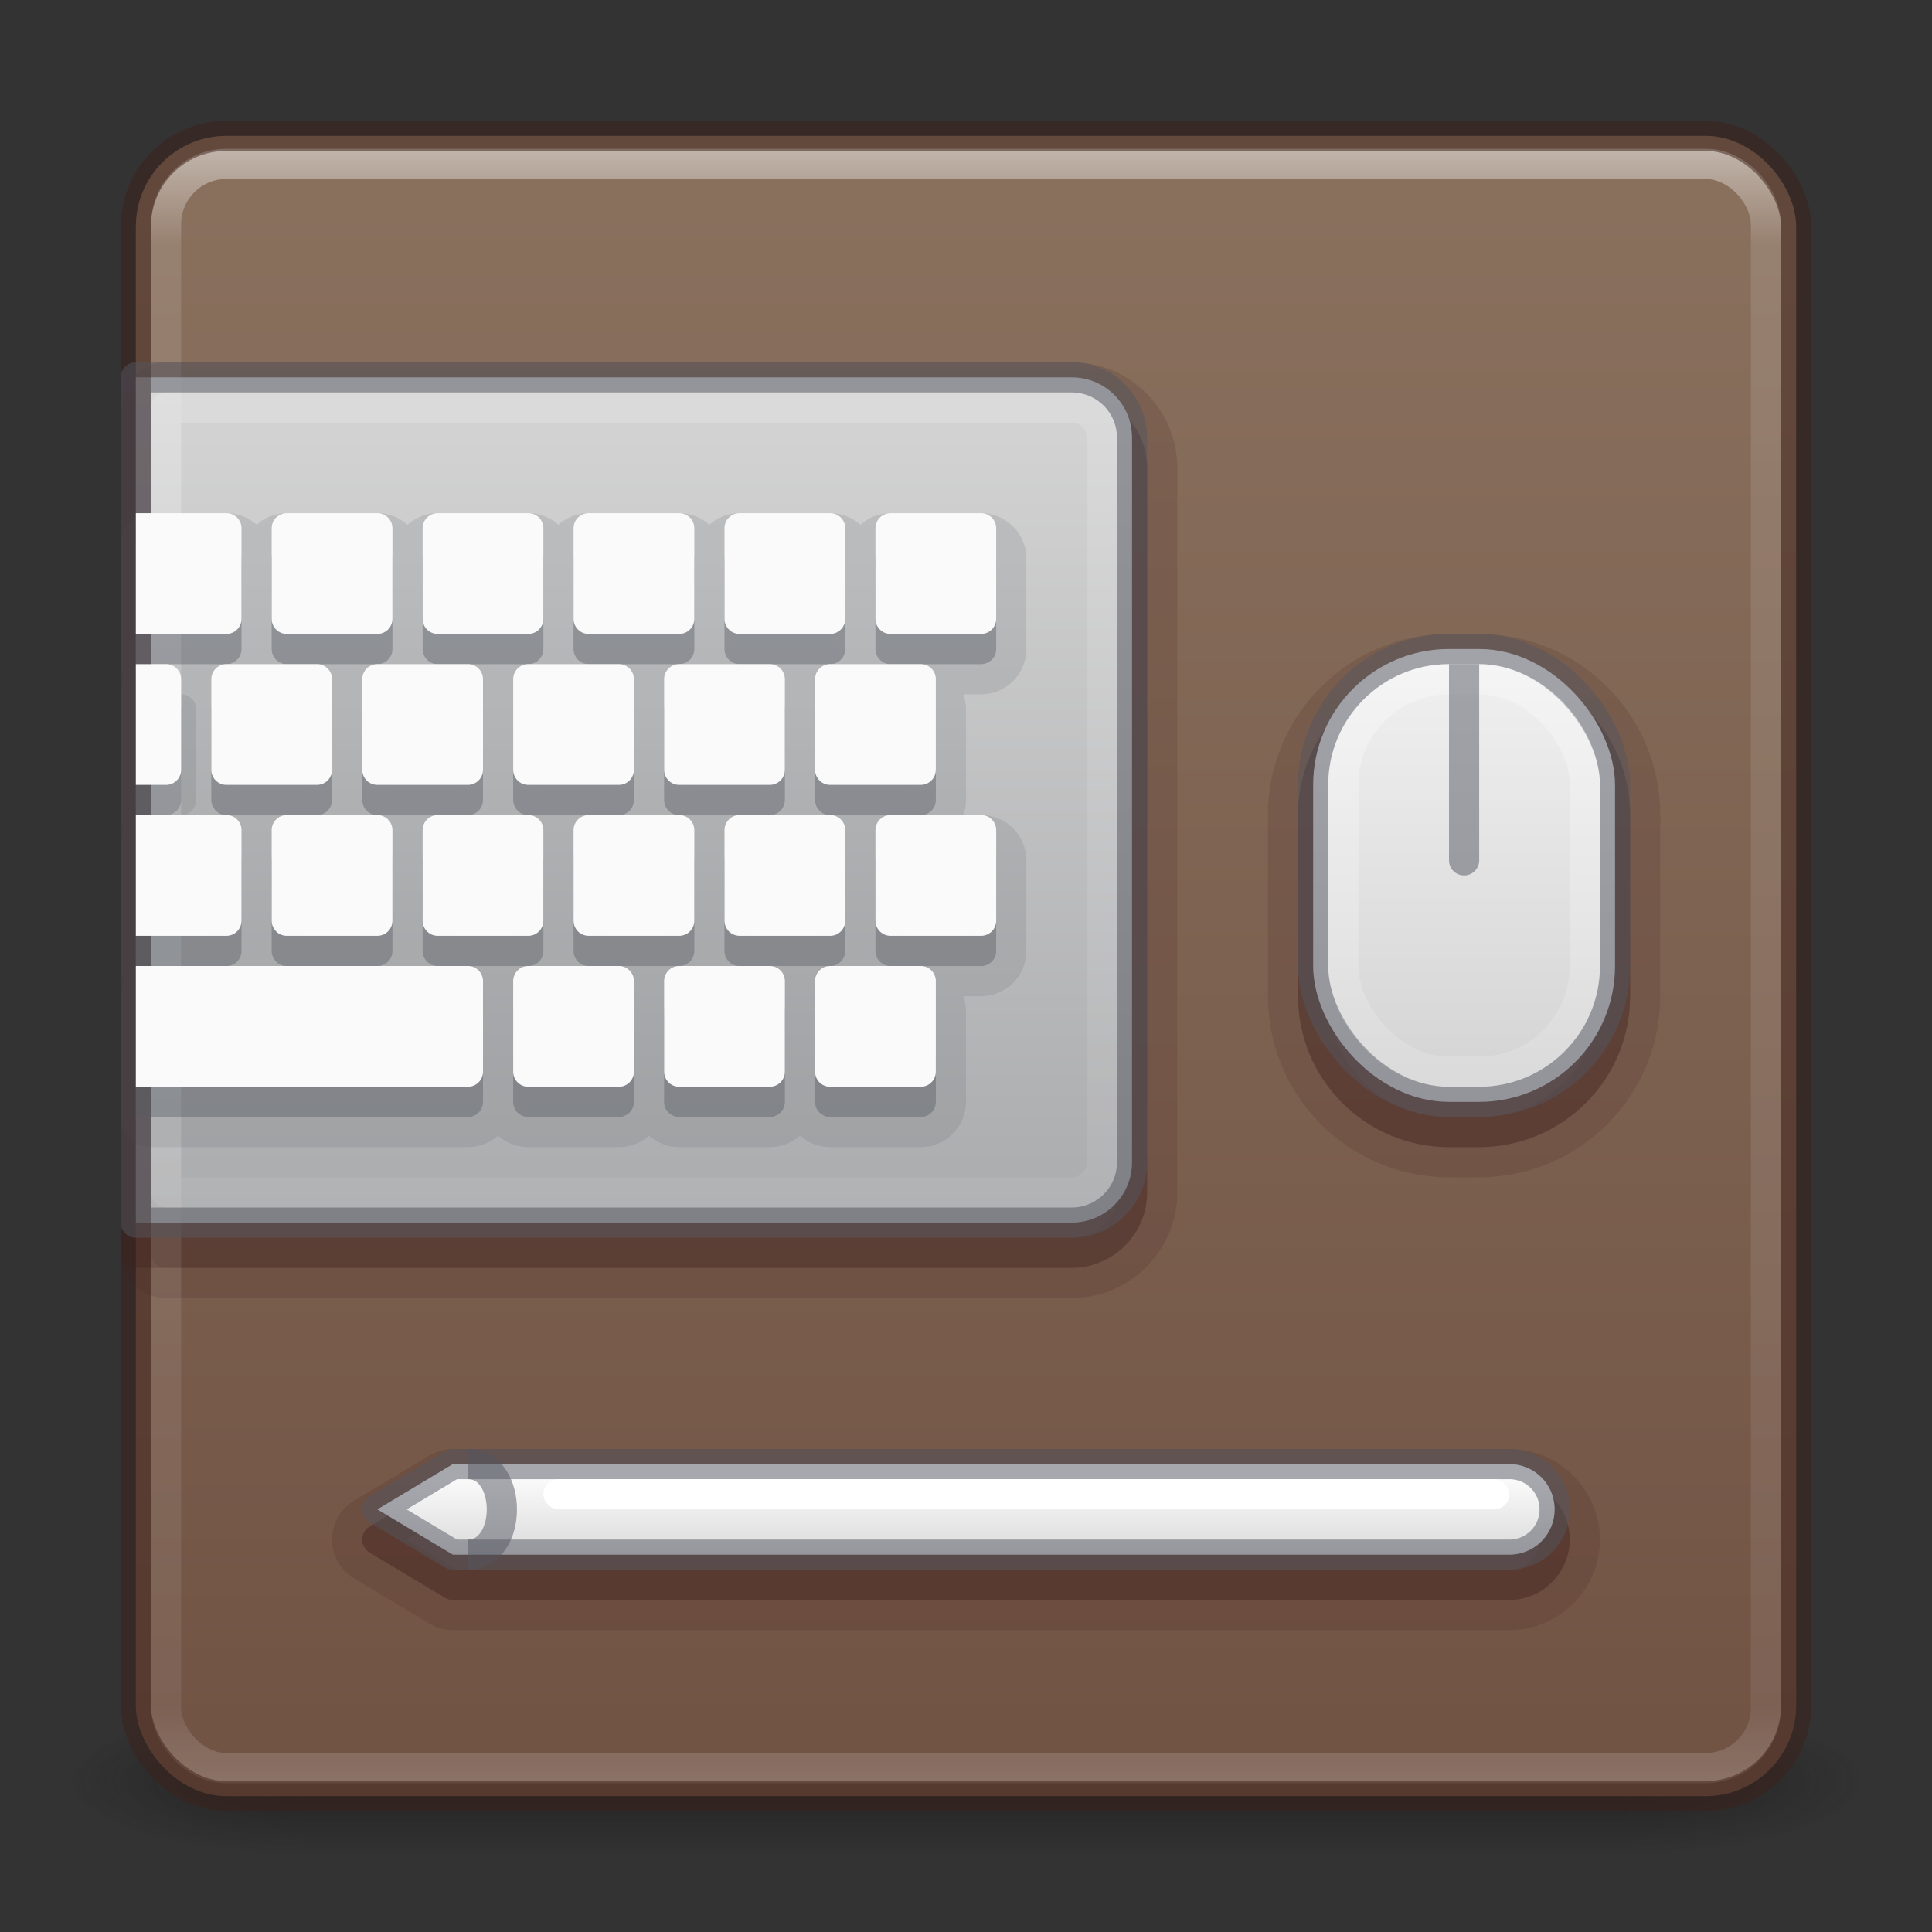 <?xml version="1.0" encoding="UTF-8" standalone="no"?>
<svg
   xmlns:dc="http://purl.org/dc/elements/1.1/"
   xmlns:cc="http://creativecommons.org/ns#"
   xmlns:rdf="http://www.w3.org/1999/02/22-rdf-syntax-ns#"
   xmlns:svg="http://www.w3.org/2000/svg"
   xmlns="http://www.w3.org/2000/svg"
   xmlns:xlink="http://www.w3.org/1999/xlink"
   xmlns:sodipodi="http://sodipodi.sourceforge.net/DTD/sodipodi-0.dtd"
   xmlns:inkscape="http://www.inkscape.org/namespaces/inkscape"
   version="1.1"
   width="64"
   height="64"
   id="svg6333"
   sodipodi:docname="com.github.devalien.workspaces.svg"
   inkscape:version="1.0 (4035a4fb49, 2020-05-01)">
  <rect width="100%" height="100%" fill="#333333" stroke="none"/>
  <sodipodi:namedview
     pagecolor="#ffffff"
     bordercolor="#666666"
     borderopacity="1"
     objecttolerance="10"
     gridtolerance="10"
     guidetolerance="10"
     inkscape:pageopacity="0"
     inkscape:pageshadow="2"
     inkscape:window-width="2560"
     inkscape:window-height="1373"
     id="namedview42"
     showgrid="true"
     showguides="true"
     inkscape:guide-bbox="true"
     inkscape:zoom="0.99999996"
     inkscape:cx="230.77773"
     inkscape:cy="-145.5457"
     inkscape:window-x="0"
     inkscape:window-y="30"
     inkscape:window-maximized="1"
     inkscape:current-layer="svg6333"
     inkscape:document-rotation="0">
    <inkscape:grid
       type="xygrid"
       id="grid851"
       empspacing="2"
       spacingy="0.5"
       spacingx="0.5"
       dotted="true"
       color="#ffef3f"
       opacity="0.275"
       empcolor="#ffef3f"
       empopacity="0.275" />
    <inkscape:grid
       type="xygrid"
       id="grid859"
       empspacing="4" />
  </sodipodi:namedview>
  <defs
     id="defs6335">
    <linearGradient
       inkscape:collect="always"
       id="linearGradient933">
      <stop
         style="stop-color:#ffffff;stop-opacity:1;"
         offset="0"
         id="stop929" />
      <stop
         style="stop-color:#ffffff;stop-opacity:0.5"
         offset="1"
         id="stop931" />
    </linearGradient>
    <linearGradient
       inkscape:collect="always"
       id="linearGradient921">
      <stop
         style="stop-color:#ffffff;stop-opacity:1;"
         offset="0"
         id="stop917" />
      <stop
         style="stop-color:#ffffff;stop-opacity:0.5"
         offset="1"
         id="stop919" />
    </linearGradient>
    <linearGradient
       inkscape:collect="always"
       id="linearGradient903">
      <stop
         style="stop-color:#d4d4d4;stop-opacity:1"
         offset="0"
         id="stop899" />
      <stop
         style="stop-color:#abacae;stop-opacity:1"
         offset="1"
         id="stop901" />
    </linearGradient>
    <linearGradient
       inkscape:collect="always"
       id="linearGradient895">
      <stop
         style="stop-color:#fafafa;stop-opacity:1"
         offset="0"
         id="stop891" />
      <stop
         style="stop-color:#d4d4d4;stop-opacity:1"
         offset="1"
         id="stop893" />
    </linearGradient>
    <linearGradient
       inkscape:collect="always"
       id="linearGradient887">
      <stop
         style="stop-color:#fafafa;stop-opacity:1"
         offset="0"
         id="stop883" />
      <stop
         style="stop-color:#d4d4d4;stop-opacity:1"
         offset="1"
         id="stop885" />
    </linearGradient>
    <linearGradient
       id="linearGradient872">
      <stop
         style="stop-color:#8a715e;stop-opacity:1"
         offset="0"
         id="stop868" />
      <stop
         style="stop-color:#715344;stop-opacity:1"
         offset="1"
         id="stop870" />
    </linearGradient>
    <linearGradient
       x1="167.983"
       y1="8.508"
       x2="167.983"
       y2="54.78"
       id="linearGradient5809"
       xlink:href="#linearGradient5803"
       gradientUnits="userSpaceOnUse"
       gradientTransform="translate(-130,1.759402e-6)" />
    <linearGradient
       id="linearGradient5803">
      <stop
         id="stop5805"
         style="stop-color:#fff5ef;stop-opacity:1"
         offset="0" />
      <stop
         id="stop5807"
         style="stop-color:#fef8dd;stop-opacity:1"
         offset="1" />
    </linearGradient>
    <linearGradient
       x1="24"
       y1="5"
       x2="24"
       y2="43"
       id="linearGradient3381-5-4"
       xlink:href="#linearGradient3924-2-2-5-8"
       gradientUnits="userSpaceOnUse"
       gradientTransform="matrix(1.432,0,0,1.436,-2.378,-2.471)" />
    <linearGradient
       id="linearGradient3924-2-2-5-8">
      <stop
         id="stop3926-9-4-9-6"
         style="stop-color:#ffffff;stop-opacity:1"
         offset="0" />
      <stop
         id="stop3928-9-8-6-5"
         style="stop-color:#ffffff;stop-opacity:0.235"
         offset="0.063" />
      <stop
         id="stop3930-3-5-1-7"
         style="stop-color:#ffffff;stop-opacity:0.157"
         offset="0.951" />
      <stop
         id="stop3932-8-0-4-8"
         style="stop-color:#ffffff;stop-opacity:0.392"
         offset="1" />
    </linearGradient>
    <radialGradient
       cx="4.993"
       cy="43.5"
       r="2.5"
       fx="4.993"
       fy="43.5"
       id="radialGradient3337-2-2"
       xlink:href="#linearGradient3688-166-749-4-0-3-8"
       gradientUnits="userSpaceOnUse"
       gradientTransform="matrix(2.03,0,0,1.4,27.788,-17.4)" />
    <linearGradient
       id="linearGradient3688-166-749-4-0-3-8">
      <stop
         id="stop2883-4-0-1-8"
         style="stop-color:#181818;stop-opacity:1"
         offset="0" />
      <stop
         id="stop2885-9-2-9-6"
         style="stop-color:#181818;stop-opacity:0"
         offset="1" />
    </linearGradient>
    <radialGradient
       cx="4.993"
       cy="43.5"
       r="2.5"
       fx="4.993"
       fy="43.5"
       id="radialGradient3339-1-4"
       xlink:href="#linearGradient3688-464-309-9-2-4-2"
       gradientUnits="userSpaceOnUse"
       gradientTransform="matrix(2.03,0,0,1.4,-20.212,-104.4)" />
    <linearGradient
       id="linearGradient3688-464-309-9-2-4-2">
      <stop
         id="stop2889-7-9-6-9"
         style="stop-color:#181818;stop-opacity:1"
         offset="0" />
      <stop
         id="stop2891-6-6-1-7"
         style="stop-color:#181818;stop-opacity:0"
         offset="1" />
    </linearGradient>
    <linearGradient
       id="linearGradient3702-501-757-8-4-1-1">
      <stop
         id="stop2895-8-9-9-1"
         style="stop-color:#181818;stop-opacity:0"
         offset="0" />
      <stop
         id="stop2897-7-8-7-7"
         style="stop-color:#181818;stop-opacity:1"
         offset="0.5" />
      <stop
         id="stop2899-4-5-1-5"
         style="stop-color:#181818;stop-opacity:0"
         offset="1" />
    </linearGradient>
    <linearGradient
       x1="25.058"
       y1="47.028"
       x2="25.058"
       y2="39.999"
       id="linearGradient6394"
       xlink:href="#linearGradient3702-501-757-8-4-1-1"
       gradientUnits="userSpaceOnUse"
       gradientTransform="matrix(0.995,0,0,1,0.114,0)" />
    <linearGradient
       xlink:href="#linearGradient872"
       id="linearGradient874"
       x1="31.585"
       y1="4.63"
       x2="31.585"
       y2="59.185"
       gradientUnits="userSpaceOnUse" />
    <linearGradient
       inkscape:collect="always"
       xlink:href="#linearGradient887"
       id="linearGradient889"
       x1="28"
       y1="49"
       x2="28"
       y2="52"
       gradientUnits="userSpaceOnUse" />
    <linearGradient
       inkscape:collect="always"
       xlink:href="#linearGradient895"
       id="linearGradient897"
       x1="49"
       y1="17.009"
       x2="49"
       y2="36"
       gradientUnits="userSpaceOnUse" />
    <linearGradient
       inkscape:collect="always"
       xlink:href="#linearGradient903"
       id="linearGradient905"
       x1="21"
       y1="13"
       x2="21"
       y2="40"
       gradientUnits="userSpaceOnUse" />
    <linearGradient
       inkscape:collect="always"
       xlink:href="#linearGradient921"
       id="linearGradient923"
       x1="48.5"
       y1="23"
       x2="48.5"
       y2="35"
       gradientUnits="userSpaceOnUse" />
    <linearGradient
       inkscape:collect="always"
       xlink:href="#linearGradient933"
       id="linearGradient935"
       x1="20"
       y1="14"
       x2="20"
       y2="39"
       gradientUnits="userSpaceOnUse" />
  </defs>
  <g
     style="opacity:0.6"
     id="g3712-8-2-4-4"
     transform="matrix(1.579,0,0,0.714,-5.895,27.929)">
    <rect
       style="fill:url(#radialGradient3337-2-2);fill-opacity:1;stroke:none;stroke-width:1"
       id="rect2801-5-5-7-9"
       y="40"
       x="37.933"
       height="7"
       width="5.067" />
    <rect
       style="fill:url(#radialGradient3339-1-4);fill-opacity:1;stroke:none;stroke-width:1"
       id="rect3696-3-0-3-7"
       transform="scale(-1)"
       y="-47"
       x="-10.067"
       height="7"
       width="5.067" />
    <rect
       style="fill:url(#linearGradient6394);fill-opacity:1;stroke:none;stroke-width:1"
       id="rect3700-5-6-8-4"
       y="40"
       x="10.067"
       height="7"
       width="27.867" />
  </g>
  <rect
     style="color:#000000;display:inline;overflow:visible;visibility:visible;opacity:1;fill:url(#linearGradient874);fill-opacity:1;fill-rule:nonzero;stroke:none;stroke-width:1;marker:none;enable-background:accumulate"
     id="rect5505-21-3-8-5-2"
     y="4.5"
     x="4.5"
     ry="3"
     rx="3"
     height="55"
     width="55" />
  <path
     sodipodi:nodetypes="ccccccsssc"
     id="path1054"
     d="m 15,49 c -0.091,-3.84e-4 -0.18,0.024 -0.258,0.07 l -2.5,1.5 c -0.326,0.194 -0.326,0.665 0,0.859 l 2.5,1.5 C 14.82,52.976 14.909,53 15,53 h 35 c 1.099,0 2,-0.901 2,-2 0,-1.099 -0.901,-2 -2,-2 z"
     style="color:#000000;font-style:normal;font-variant:normal;font-weight:normal;font-stretch:normal;font-size:medium;line-height:normal;font-family:sans-serif;font-variant-ligatures:normal;font-variant-position:normal;font-variant-caps:normal;font-variant-numeric:normal;font-variant-alternates:normal;font-variant-east-asian:normal;font-feature-settings:normal;font-variation-settings:normal;text-indent:0;text-align:start;text-decoration:none;text-decoration-line:none;text-decoration-style:solid;text-decoration-color:#000000;letter-spacing:normal;word-spacing:normal;text-transform:none;writing-mode:lr-tb;direction:ltr;text-orientation:mixed;dominant-baseline:auto;baseline-shift:baseline;text-anchor:start;white-space:normal;shape-padding:0;shape-margin:0;inline-size:0;clip-rule:nonzero;display:inline;overflow:visible;visibility:visible;opacity:0.15;isolation:auto;mix-blend-mode:normal;color-interpolation:sRGB;color-interpolation-filters:linearRGB;solid-color:#000000;solid-opacity:1;vector-effect:none;fill:#3d211b;fill-opacity:1;fill-rule:nonzero;stroke:#3d211b;stroke-width:2;stroke-linecap:butt;stroke-linejoin:round;stroke-miterlimit:4;stroke-dasharray:none;stroke-dashoffset:0;stroke-opacity:1;color-rendering:auto;image-rendering:auto;shape-rendering:auto;text-rendering:auto;enable-background:accumulate;stop-color:#000000;stop-opacity:1" />
  <path
     style="color:#000000;font-style:normal;font-variant:normal;font-weight:normal;font-stretch:normal;font-size:medium;line-height:normal;font-family:sans-serif;font-variant-ligatures:normal;font-variant-position:normal;font-variant-caps:normal;font-variant-numeric:normal;font-variant-alternates:normal;font-variant-east-asian:normal;font-feature-settings:normal;font-variation-settings:normal;text-indent:0;text-align:start;text-decoration:none;text-decoration-line:none;text-decoration-style:solid;text-decoration-color:#000000;letter-spacing:normal;word-spacing:normal;text-transform:none;writing-mode:lr-tb;direction:ltr;text-orientation:mixed;dominant-baseline:auto;baseline-shift:baseline;text-anchor:start;white-space:normal;shape-padding:0;shape-margin:0;inline-size:0;clip-rule:nonzero;display:inline;overflow:visible;visibility:visible;opacity:0.3;isolation:auto;mix-blend-mode:normal;color-interpolation:sRGB;color-interpolation-filters:linearRGB;solid-color:#000000;solid-opacity:1;vector-effect:none;fill:#3d211b;fill-opacity:1;fill-rule:nonzero;stroke:none;stroke-width:1;stroke-linecap:butt;stroke-linejoin:round;stroke-miterlimit:4;stroke-dasharray:none;stroke-dashoffset:0;stroke-opacity:1;color-rendering:auto;image-rendering:auto;shape-rendering:auto;text-rendering:auto;enable-background:accumulate;stop-color:#000000;stop-opacity:1"
     d="m 15,49 c -0.091,-3.84e-4 -0.18,0.024 -0.258,0.07 l -2.5,1.5 c -0.326,0.194 -0.326,0.665 0,0.859 l 2.5,1.5 C 14.82,52.976 14.909,53 15,53 h 35 c 1.099,0 2,-0.901 2,-2 0,-1.099 -0.901,-2 -2,-2 z"
     id="path1052"
     sodipodi:nodetypes="ccccccsssc" />
  <path
     sodipodi:nodetypes="sssssssss"
     id="path1046"
     d="m 48,22 c -2.761,0 -5,2.239 -5,5 v 6 c 0,2.761 2.239,5 5,5 h 1 c 2.761,0 5,-2.239 5,-5 v -6 c 0,-2.761 -2.239,-5 -5,-5 z"
     style="color:#000000;font-style:normal;font-variant:normal;font-weight:normal;font-stretch:normal;font-size:medium;line-height:normal;font-family:sans-serif;font-variant-ligatures:normal;font-variant-position:normal;font-variant-caps:normal;font-variant-numeric:normal;font-variant-alternates:normal;font-variant-east-asian:normal;font-feature-settings:normal;font-variation-settings:normal;text-indent:0;text-align:start;text-decoration:none;text-decoration-line:none;text-decoration-style:solid;text-decoration-color:#000000;letter-spacing:normal;word-spacing:normal;text-transform:none;writing-mode:lr-tb;direction:ltr;text-orientation:mixed;dominant-baseline:auto;baseline-shift:baseline;text-anchor:start;white-space:normal;shape-padding:0;shape-margin:0;inline-size:0;clip-rule:nonzero;display:inline;overflow:visible;visibility:visible;opacity:0.15;isolation:auto;mix-blend-mode:normal;color-interpolation:sRGB;color-interpolation-filters:linearRGB;solid-color:#000000;solid-opacity:1;vector-effect:none;fill:#3d211b;fill-opacity:1;fill-rule:nonzero;stroke:#3d211b;stroke-width:2;stroke-linecap:butt;stroke-linejoin:round;stroke-miterlimit:4;stroke-dasharray:none;stroke-dashoffset:0;stroke-opacity:1;color-rendering:auto;image-rendering:auto;shape-rendering:auto;text-rendering:auto;enable-background:accumulate;stop-color:#000000;stop-opacity:1" />
  <path
     style="color:#000000;font-style:normal;font-variant:normal;font-weight:normal;font-stretch:normal;font-size:medium;line-height:normal;font-family:sans-serif;font-variant-ligatures:normal;font-variant-position:normal;font-variant-caps:normal;font-variant-numeric:normal;font-variant-alternates:normal;font-variant-east-asian:normal;font-feature-settings:normal;font-variation-settings:normal;text-indent:0;text-align:start;text-decoration:none;text-decoration-line:none;text-decoration-style:solid;text-decoration-color:#000000;letter-spacing:normal;word-spacing:normal;text-transform:none;writing-mode:lr-tb;direction:ltr;text-orientation:mixed;dominant-baseline:auto;baseline-shift:baseline;text-anchor:start;white-space:normal;shape-padding:0;shape-margin:0;inline-size:0;clip-rule:nonzero;display:inline;overflow:visible;visibility:visible;opacity:0.3;isolation:auto;mix-blend-mode:normal;color-interpolation:sRGB;color-interpolation-filters:linearRGB;solid-color:#000000;solid-opacity:1;vector-effect:none;fill:#3d211b;fill-opacity:1;fill-rule:nonzero;stroke:none;stroke-width:1;stroke-linecap:butt;stroke-linejoin:round;stroke-miterlimit:4;stroke-dasharray:none;stroke-dashoffset:0;stroke-opacity:1;color-rendering:auto;image-rendering:auto;shape-rendering:auto;text-rendering:auto;enable-background:accumulate;stop-color:#000000;stop-opacity:1"
     d="m 48,22 c -2.761,0 -5,2.239 -5,5 v 6 c 0,2.761 2.239,5 5,5 h 1 c 2.761,0 5,-2.239 5,-5 v -6 c 0,-2.761 -2.239,-5 -5,-5 z"
     id="path1044"
     sodipodi:nodetypes="sssssssss" />
  <path
     sodipodi:nodetypes="ccccssssc"
     id="path1037"
     d="m 5.5,13 c -0.276,2.8e-5 -0.5,0.224 -0.5,0.5 v 28 c 2.76e-5,0.276 0.224,0.5 0.5,0.5 h 30 c 1.376,0 2.5,-1.124 2.5,-2.5 v -24 C 38,14.124 36.876,13 35.5,13 Z"
     style="color:#000000;font-style:normal;font-variant:normal;font-weight:normal;font-stretch:normal;font-size:medium;line-height:normal;font-family:sans-serif;font-variant-ligatures:normal;font-variant-position:normal;font-variant-caps:normal;font-variant-numeric:normal;font-variant-alternates:normal;font-variant-east-asian:normal;font-feature-settings:normal;font-variation-settings:normal;text-indent:0;text-align:start;text-decoration:none;text-decoration-line:none;text-decoration-style:solid;text-decoration-color:#000000;letter-spacing:normal;word-spacing:normal;text-transform:none;writing-mode:lr-tb;direction:ltr;text-orientation:mixed;dominant-baseline:auto;baseline-shift:baseline;text-anchor:start;white-space:normal;shape-padding:0;shape-margin:0;inline-size:0;clip-rule:nonzero;display:inline;overflow:visible;visibility:visible;opacity:0.15;isolation:auto;mix-blend-mode:normal;color-interpolation:sRGB;color-interpolation-filters:linearRGB;solid-color:#000000;solid-opacity:1;vector-effect:none;fill:#3d211b;fill-opacity:1;fill-rule:nonzero;stroke:#3d211b;stroke-width:2;stroke-linecap:butt;stroke-linejoin:round;stroke-miterlimit:4;stroke-dasharray:none;stroke-dashoffset:0;stroke-opacity:1;color-rendering:auto;image-rendering:auto;shape-rendering:auto;text-rendering:auto;enable-background:accumulate;stop-color:#000000;stop-opacity:1" />
  <path
     style="color:#000000;font-style:normal;font-variant:normal;font-weight:normal;font-stretch:normal;font-size:medium;line-height:normal;font-family:sans-serif;font-variant-ligatures:normal;font-variant-position:normal;font-variant-caps:normal;font-variant-numeric:normal;font-variant-alternates:normal;font-variant-east-asian:normal;font-feature-settings:normal;font-variation-settings:normal;text-indent:0;text-align:start;text-decoration:none;text-decoration-line:none;text-decoration-style:solid;text-decoration-color:#000000;letter-spacing:normal;word-spacing:normal;text-transform:none;writing-mode:lr-tb;direction:ltr;text-orientation:mixed;dominant-baseline:auto;baseline-shift:baseline;text-anchor:start;white-space:normal;shape-padding:0;shape-margin:0;inline-size:0;clip-rule:nonzero;display:inline;overflow:visible;visibility:visible;opacity:0.3;isolation:auto;mix-blend-mode:normal;color-interpolation:sRGB;color-interpolation-filters:linearRGB;solid-color:#000000;solid-opacity:1;vector-effect:none;fill:#3d211b;fill-opacity:1;fill-rule:nonzero;stroke:none;stroke-width:1;stroke-linecap:butt;stroke-linejoin:round;stroke-miterlimit:4;stroke-dasharray:none;stroke-dashoffset:0;stroke-opacity:1;color-rendering:auto;image-rendering:auto;shape-rendering:auto;text-rendering:auto;enable-background:accumulate;stop-color:#000000;stop-opacity:1"
     d="m 4.5,13 c -0.276,2.8e-5 -0.5,0.224 -0.5,0.5 v 28 c 2.76e-5,0.276 0.224,0.5 0.5,0.5 h 31 c 1.376,0 2.5,-1.124 2.5,-2.5 v -24 C 38,14.124 36.876,13 35.5,13 Z"
     id="path1035"
     sodipodi:nodetypes="ccccssssc" />
  <path
     sodipodi:nodetypes="csssccc"
     d="m 15,48.5 h 35 c 0.831,0 1.5,0.669 1.5,1.5 0,0.831 -0.669,1.5 -1.5,1.5 H 15 L 12.5,50 Z"
     style="fill:url(#linearGradient889);stroke:none;stroke-linejoin:round;stop-color:#000000;opacity:1;fill-opacity:1"
     id="path881" />
  <rect
     ry="4.5"
     rx="4.5"
     y="21.5"
     x="43.5"
     height="15"
     width="10"
     id="rect879"
     style="fill:url(#linearGradient897);stroke:none;stroke-linejoin:round;stop-color:#000000;opacity:1;fill-opacity:1" />
  <path
     sodipodi:nodetypes="csssscc"
     d="m 4.5,12.5 h 31 c 1.108,0 2,0.892 2,2 v 24 c 0,1.108 -0.892,2 -2,2 h -31 c 0,-3.5 0,-24.5 0,-28 z"
     style="fill:url(#linearGradient905);stroke:none;stroke-linejoin:round;stop-color:#000000;opacity:1;fill-opacity:1"
     id="path877" />
  <rect
     style="opacity:0.5;fill:none;stroke:url(#linearGradient3381-5-4);stroke-width:1;stroke-linecap:round;stroke-linejoin:round;stroke-miterlimit:4;stroke-dasharray:none;stroke-dashoffset:0;stroke-opacity:1"
     id="rect6741-5-0-2-3"
     y="5.429"
     x="5.5"
     ry="2"
     rx="2"
     height="53.142"
     width="53" />
  <path
     d="m 5,18 v 4 H 7.5 C 7.777,22 8,21.777 8,21.5 v -3 C 8,18.223 7.777,18 7.5,18 Z m 4.5,0 C 9.223,18 9,18.223 9,18.5 v 3 C 9,21.777 9.223,22 9.5,22 h 3 c 0.277,0 0.5,-0.223 0.5,-0.5 v -3 C 13,18.223 12.777,18 12.5,18 Z m 5,0 C 14.223,18 14,18.223 14,18.5 v 3 c 0,0.277 0.223,0.5 0.5,0.5 h 3 c 0.277,0 0.5,-0.223 0.5,-0.5 v -3 C 18,18.223 17.777,18 17.5,18 Z m 5,0 C 19.223,18 19,18.223 19,18.5 v 3 c 0,0.277 0.223,0.5 0.5,0.5 h 3 c 0.277,0 0.5,-0.223 0.5,-0.5 v -3 C 23,18.223 22.777,18 22.5,18 Z m 5,0 C 24.223,18 24,18.223 24,18.5 v 3 c 0,0.277 0.223,0.5 0.5,0.5 h 3 c 0.277,0 0.5,-0.223 0.5,-0.5 v -3 C 28,18.223 27.777,18 27.5,18 Z m 5,0 C 29.223,18 29,18.223 29,18.5 v 3 c 0,0.277 0.223,0.5 0.5,0.5 h 3 c 0.277,0 0.5,-0.223 0.5,-0.5 v -3 C 33,18.223 32.777,18 32.5,18 Z M 5,23 v 4 h 1 c 0.277,0 0.5,-0.223 0.5,-0.5 v -3 C 6.5,23.223 6.277,23 6,23 Z m 2.5,0 C 7.223,23 7,23.223 7,23.5 v 3 C 7,26.777 7.223,27 7.5,27 h 3 c 0.277,0 0.5,-0.223 0.5,-0.5 v -3 C 11,23.223 10.777,23 10.5,23 Z m 5,0 C 12.223,23 12,23.223 12,23.5 v 3 c 0,0.277 0.223,0.5 0.5,0.5 h 3 c 0.277,0 0.5,-0.223 0.5,-0.5 v -3 C 16,23.223 15.777,23 15.5,23 Z m 5,0 C 17.223,23 17,23.223 17,23.5 v 3 c 0,0.277 0.223,0.5 0.5,0.5 h 3 c 0.277,0 0.5,-0.223 0.5,-0.5 v -3 C 21,23.223 20.777,23 20.5,23 Z m 5,0 C 22.223,23 22,23.223 22,23.5 v 3 c 0,0.277 0.223,0.5 0.5,0.5 h 3 c 0.277,0 0.5,-0.223 0.5,-0.5 v -3 C 26,23.223 25.777,23 25.5,23 Z m 5,0 C 27.223,23 27,23.223 27,23.5 v 3 c 0,0.277 0.223,0.5 0.5,0.5 h 3 c 0.277,0 0.5,-0.223 0.5,-0.5 v -3 C 31,23.223 30.777,23 30.5,23 Z M 5,28 v 4 H 7.5 C 7.777,32 8,31.777 8,31.5 v -3 C 8,28.223 7.777,28 7.5,28 Z m 4.5,0 C 9.223,28 9,28.223 9,28.5 v 3 C 9,31.777 9.223,32 9.5,32 h 3 c 0.277,0 0.5,-0.223 0.5,-0.5 v -3 C 13,28.223 12.777,28 12.5,28 Z m 5,0 C 14.223,28 14,28.223 14,28.5 v 3 c 0,0.277 0.223,0.5 0.5,0.5 h 3 c 0.277,0 0.5,-0.223 0.5,-0.5 v -3 C 18,28.223 17.777,28 17.5,28 Z m 5,0 C 19.223,28 19,28.223 19,28.5 v 3 c 0,0.277 0.223,0.5 0.5,0.5 h 3 c 0.277,0 0.5,-0.223 0.5,-0.5 v -3 C 23,28.223 22.777,28 22.5,28 Z m 5,0 C 24.223,28 24,28.223 24,28.5 v 3 c 0,0.277 0.223,0.5 0.5,0.5 h 3 c 0.277,0 0.5,-0.223 0.5,-0.5 v -3 C 28,28.223 27.777,28 27.5,28 Z m 5,0 C 29.223,28 29,28.223 29,28.5 v 3 c 0,0.277 0.223,0.5 0.5,0.5 h 3 c 0.277,0 0.5,-0.223 0.5,-0.5 v -3 C 33,28.223 32.777,28 32.5,28 Z M 5,33 v 4 h 10.5 c 0.277,0 0.5,-0.223 0.5,-0.5 v -3 C 16,33.223 15.777,33 15.5,33 Z m 12.5,0 C 17.223,33 17,33.223 17,33.5 v 3 c 0,0.277 0.223,0.5 0.5,0.5 h 3 c 0.277,0 0.5,-0.223 0.5,-0.5 v -3 C 21,33.223 20.777,33 20.5,33 Z m 5,0 C 22.223,33 22,33.223 22,33.5 v 3 c 0,0.277 0.223,0.5 0.5,0.5 h 3 c 0.277,0 0.5,-0.223 0.5,-0.5 v -3 C 26,33.223 25.777,33 25.5,33 Z m 5,0 C 27.223,33 27,33.223 27,33.5 v 3 c 0,0.277 0.223,0.5 0.5,0.5 h 3 c 0.277,0 0.5,-0.223 0.5,-0.5 v -3 C 31,33.223 30.777,33 30.5,33 Z"
     style="opacity:0.15;fill:#555761;fill-opacity:1;stroke:#555761;stroke-width:2;stroke-linejoin:round;stroke-opacity:1;stop-color:#000000"
     id="path1029"
     sodipodi:nodetypes="ccsssscsssssssssssssssssssssssssssssssssssssssssssssccsssscsssssssssssssssssssssssssssssssssssssssssssssccsssscsssssssssssssssssssssssssssssssssssssssssssssccsssscsssssssssssssssssssssssssss" />
  <rect
     style="color:#000000;display:inline;overflow:visible;visibility:visible;opacity:0.5;fill:none;stroke:#3d211b;stroke-width:1;stroke-linecap:round;stroke-linejoin:round;stroke-miterlimit:4;stroke-dasharray:none;stroke-dashoffset:0;stroke-opacity:1;marker:none;enable-background:accumulate"
     id="rect5505-21-3-8-9-1-1"
     y="4.5"
     x="4.5"
     ry="3"
     rx="3"
     height="55"
     width="55" />
  <path
     id="rect865"
     style="fill:none;stroke:#555761;stroke-linejoin:round;stop-color:#000000;opacity:0.5"
     d="m 4.5,12.5 h 31 c 1.108,0 2,0.892 2,2 v 24 c 0,1.108 -0.892,2 -2,2 h -31 c 0,-3.5 0,-24.5 0,-28 z"
     sodipodi:nodetypes="csssscc" />
  <rect
     style="fill:none;stroke:#555761;stroke-linejoin:round;stop-color:#000000;opacity:0.5"
     id="rect867"
     width="10"
     height="15"
     x="43.5"
     y="21.5"
     rx="4.5"
     ry="4.5" />
  <path
     id="rect869"
     style="fill:none;stroke:#555761;stroke-linejoin:round;stop-color:#000000;opacity:0.5"
     d="m 15,48.5 h 35 c 0.831,0 1.5,0.669 1.5,1.5 0,0.831 -0.669,1.5 -1.5,1.5 H 15 L 12.5,50 Z"
     sodipodi:nodetypes="csssccc" />
  <path
     style="fill:none;stroke:#555761;stroke-width:1px;stroke-linecap:butt;stroke-linejoin:miter;stroke-opacity:1;opacity:0.5"
     d="m 15.5,48.5 c 1.5,0 1.5,3 0,3"
     id="path875"
     sodipodi:nodetypes="cc" />
  <rect
     ry="3.5"
     rx="3.5"
     y="22.5"
     x="44.5"
     height="13"
     width="8"
     id="rect907"
     style="opacity:0.3;fill:none;stroke:url(#linearGradient923);stroke-linejoin:round;stop-color:#000000;stroke-opacity:1" />
  <path
     id="rect871"
     style="opacity:0.5;fill:#555761;stroke:none;stroke-linejoin:round;stop-color:#000000"
     d="m 49,22 v 6.5 C 49,28.777 48.777,29 48.5,29 48.223,29 48,28.777 48,28.5 V 22 c 0.5,0 0.5,0 1,0 z"
     sodipodi:nodetypes="cssscc" />
  <path
     id="rect926"
     style="opacity:0.15;fill:none;fill-opacity:1;stroke:url(#linearGradient935);stroke-linejoin:round;stroke-opacity:1;stop-color:#000000"
     d="m 5.5,13.5 h 30 c 0.554,0 1,0.446 1,1 v 24 c 0,0.554 -0.446,1 -1,1 h -30 c 0,-2.197 0,-24.214 0,-26 z"
     sodipodi:nodetypes="csssscc" />
  <rect
     style="opacity:1;fill:#ffffff;fill-opacity:1;stroke:none;stroke-linejoin:round;stroke-opacity:1;stop-color:#000000"
     id="rect937"
     width="32"
     height="1"
     x="18"
     y="49"
     rx="0.5"
     ry="0.5" />
  <path
     id="path1024"
     style="opacity:0.3;fill:#555761;fill-opacity:1;stroke:none;stroke-linejoin:round;stroke-opacity:1;stop-color:#000000"
     d="m 4.5,18 v 4 h 3 C 7.777,22 8,21.777 8,21.5 v -3 C 8,18.223 7.777,18 7.5,18 Z m 5,0 C 9.223,18 9,18.223 9,18.5 v 3 C 9,21.777 9.223,22 9.5,22 h 3 c 0.277,0 0.5,-0.223 0.5,-0.5 v -3 C 13,18.223 12.777,18 12.5,18 Z m 5,0 C 14.223,18 14,18.223 14,18.5 v 3 c 0,0.277 0.223,0.5 0.5,0.5 h 3 c 0.277,0 0.5,-0.223 0.5,-0.5 v -3 C 18,18.223 17.777,18 17.5,18 Z m 5,0 C 19.223,18 19,18.223 19,18.5 v 3 c 0,0.277 0.223,0.5 0.5,0.5 h 3 c 0.277,0 0.5,-0.223 0.5,-0.5 v -3 C 23,18.223 22.777,18 22.5,18 Z m 5,0 C 24.223,18 24,18.223 24,18.5 v 3 c 0,0.277 0.223,0.5 0.5,0.5 h 3 c 0.277,0 0.5,-0.223 0.5,-0.5 v -3 C 28,18.223 27.777,18 27.5,18 Z m 5,0 C 29.223,18 29,18.223 29,18.5 v 3 c 0,0.277 0.223,0.5 0.5,0.5 h 3 c 0.277,0 0.5,-0.223 0.5,-0.5 v -3 C 33,18.223 32.777,18 32.5,18 Z m -25,5 v 4 h 1 C 5.777,27 6,26.777 6,26.5 v -3 C 6,23.223 5.777,23 5.5,23 Z m 3,0 C 7.223,23 7,23.223 7,23.5 v 3 C 7,26.777 7.223,27 7.5,27 h 3 c 0.277,0 0.5,-0.223 0.5,-0.5 v -3 C 11,23.223 10.777,23 10.5,23 Z m 5,0 C 12.223,23 12,23.223 12,23.5 v 3 c 0,0.277 0.223,0.5 0.5,0.5 h 3 c 0.277,0 0.5,-0.223 0.5,-0.5 v -3 C 16,23.223 15.777,23 15.5,23 Z m 5,0 C 17.223,23 17,23.223 17,23.5 v 3 c 0,0.277 0.223,0.5 0.5,0.5 h 3 c 0.277,0 0.5,-0.223 0.5,-0.5 v -3 C 21,23.223 20.777,23 20.5,23 Z m 5,0 C 22.223,23 22,23.223 22,23.5 v 3 c 0,0.277 0.223,0.5 0.5,0.5 h 3 c 0.277,0 0.5,-0.223 0.5,-0.5 v -3 C 26,23.223 25.777,23 25.5,23 Z m 5,0 C 27.223,23 27,23.223 27,23.5 v 3 c 0,0.277 0.223,0.5 0.5,0.5 h 3 c 0.277,0 0.5,-0.223 0.5,-0.5 v -3 C 31,23.223 30.777,23 30.5,23 Z m -23,5 v 4 h 3 C 7.777,32 8,31.777 8,31.5 v -3 C 8,28.223 7.777,28 7.5,28 Z m 5,0 C 9.223,28 9,28.223 9,28.5 v 3 C 9,31.777 9.223,32 9.5,32 h 3 c 0.277,0 0.5,-0.223 0.5,-0.5 v -3 C 13,28.223 12.777,28 12.5,28 Z m 5,0 C 14.223,28 14,28.223 14,28.5 v 3 c 0,0.277 0.223,0.5 0.5,0.5 h 3 c 0.277,0 0.5,-0.223 0.5,-0.5 v -3 C 18,28.223 17.777,28 17.5,28 Z m 5,0 C 19.223,28 19,28.223 19,28.5 v 3 c 0,0.277 0.223,0.5 0.5,0.5 h 3 c 0.277,0 0.5,-0.223 0.5,-0.5 v -3 C 23,28.223 22.777,28 22.5,28 Z m 5,0 C 24.223,28 24,28.223 24,28.5 v 3 c 0,0.277 0.223,0.5 0.5,0.5 h 3 c 0.277,0 0.5,-0.223 0.5,-0.5 v -3 C 28,28.223 27.777,28 27.5,28 Z m 5,0 C 29.223,28 29,28.223 29,28.5 v 3 c 0,0.277 0.223,0.5 0.5,0.5 h 3 c 0.277,0 0.5,-0.223 0.5,-0.5 v -3 C 33,28.223 32.777,28 32.5,28 Z m -25,5 v 4 h 11 c 0.277,0 0.5,-0.223 0.5,-0.5 v -3 C 16,33.223 15.777,33 15.5,33 Z m 13,0 C 17.223,33 17,33.223 17,33.5 v 3 c 0,0.277 0.223,0.5 0.5,0.5 h 3 c 0.277,0 0.5,-0.223 0.5,-0.5 v -3 C 21,33.223 20.777,33 20.5,33 Z m 5,0 C 22.223,33 22,33.223 22,33.5 v 3 c 0,0.277 0.223,0.5 0.5,0.5 h 3 c 0.277,0 0.5,-0.223 0.5,-0.5 v -3 C 26,33.223 25.777,33 25.5,33 Z m 5,0 C 27.223,33 27,33.223 27,33.5 v 3 c 0,0.277 0.223,0.5 0.5,0.5 h 3 c 0.277,0 0.5,-0.223 0.5,-0.5 v -3 C 31,33.223 30.777,33 30.5,33 Z" />
  <path
     d="M 4.5 17 L 4.5 21 L 7.5 21 C 7.777 21 8 20.777 8 20.5 L 8 17.5 C 8 17.223 7.777 17 7.5 17 L 4.5 17 z M 9.5 17 C 9.223 17 9 17.223 9 17.5 L 9 20.5 C 9 20.777 9.223 21 9.5 21 L 12.5 21 C 12.777 21 13 20.777 13 20.5 L 13 17.5 C 13 17.223 12.777 17 12.5 17 L 9.5 17 z M 14.5 17 C 14.223 17 14 17.223 14 17.5 L 14 20.5 C 14 20.777 14.223 21 14.5 21 L 17.5 21 C 17.777 21 18 20.777 18 20.5 L 18 17.5 C 18 17.223 17.777 17 17.5 17 L 14.5 17 z M 19.5 17 C 19.223 17 19 17.223 19 17.5 L 19 20.5 C 19 20.777 19.223 21 19.5 21 L 22.5 21 C 22.777 21 23 20.777 23 20.5 L 23 17.5 C 23 17.223 22.777 17 22.5 17 L 19.5 17 z M 24.5 17 C 24.223 17 24 17.223 24 17.5 L 24 20.5 C 24 20.777 24.223 21 24.5 21 L 27.5 21 C 27.777 21 28 20.777 28 20.5 L 28 17.5 C 28 17.223 27.777 17 27.5 17 L 24.5 17 z M 29.5 17 C 29.223 17 29 17.223 29 17.5 L 29 20.5 C 29 20.777 29.223 21 29.5 21 L 32.5 21 C 32.777 21 33 20.777 33 20.5 L 33 17.5 C 33 17.223 32.777 17 32.5 17 L 29.5 17 z M 4.5 22 L 4.5 26 L 5.5 26 C 5.777 26 6 25.777 6 25.5 L 6 22.5 C 6 22.223 5.777 22 5.5 22 L 4.5 22 z M 7.5 22 C 7.223 22 7 22.223 7 22.5 L 7 25.5 C 7 25.777 7.223 26 7.5 26 L 10.5 26 C 10.777 26 11 25.777 11 25.5 L 11 22.5 C 11 22.223 10.777 22 10.5 22 L 7.5 22 z M 12.5 22 C 12.223 22 12 22.223 12 22.5 L 12 25.5 C 12 25.777 12.223 26 12.5 26 L 15.5 26 C 15.777 26 16 25.777 16 25.5 L 16 22.5 C 16 22.223 15.777 22 15.5 22 L 12.5 22 z M 17.5 22 C 17.223 22 17 22.223 17 22.5 L 17 25.5 C 17 25.777 17.223 26 17.5 26 L 20.5 26 C 20.777 26 21 25.777 21 25.5 L 21 22.5 C 21 22.223 20.777 22 20.5 22 L 17.5 22 z M 22.5 22 C 22.223 22 22 22.223 22 22.5 L 22 25.5 C 22 25.777 22.223 26 22.5 26 L 25.5 26 C 25.777 26 26 25.777 26 25.5 L 26 22.5 C 26 22.223 25.777 22 25.5 22 L 22.5 22 z M 27.5 22 C 27.223 22 27 22.223 27 22.5 L 27 25.5 C 27 25.777 27.223 26 27.5 26 L 30.5 26 C 30.777 26 31 25.777 31 25.5 L 31 22.5 C 31 22.223 30.777 22 30.5 22 L 27.5 22 z M 4.5 27 L 4.5 31 L 7.5 31 C 7.777 31 8 30.777 8 30.5 L 8 27.5 C 8 27.223 7.777 27 7.5 27 L 4.5 27 z M 9.5 27 C 9.223 27 9 27.223 9 27.5 L 9 30.5 C 9 30.777 9.223 31 9.5 31 L 12.5 31 C 12.777 31 13 30.777 13 30.5 L 13 27.5 C 13 27.223 12.777 27 12.5 27 L 9.5 27 z M 14.5 27 C 14.223 27 14 27.223 14 27.5 L 14 30.5 C 14 30.777 14.223 31 14.5 31 L 17.5 31 C 17.777 31 18 30.777 18 30.5 L 18 27.5 C 18 27.223 17.777 27 17.5 27 L 14.5 27 z M 19.5 27 C 19.223 27 19 27.223 19 27.5 L 19 30.5 C 19 30.777 19.223 31 19.5 31 L 22.5 31 C 22.777 31 23 30.777 23 30.5 L 23 27.5 C 23 27.223 22.777 27 22.5 27 L 19.5 27 z M 24.5 27 C 24.223 27 24 27.223 24 27.5 L 24 30.5 C 24 30.777 24.223 31 24.5 31 L 27.5 31 C 27.777 31 28 30.777 28 30.5 L 28 27.5 C 28 27.223 27.777 27 27.5 27 L 24.5 27 z M 29.5 27 C 29.223 27 29 27.223 29 27.5 L 29 30.5 C 29 30.777 29.223 31 29.5 31 L 32.5 31 C 32.777 31 33 30.777 33 30.5 L 33 27.5 C 33 27.223 32.777 27 32.5 27 L 29.5 27 z M 4.5 32 L 4.5 36 L 15.5 36 C 15.777 36 16 35.777 16 35.5 L 16 32.5 C 16 32.223 15.777 32 15.5 32 L 4.5 32 z M 17.5 32 C 17.223 32 17 32.223 17 32.5 L 17 35.5 C 17 35.777 17.223 36 17.5 36 L 20.5 36 C 20.777 36 21 35.777 21 35.5 L 21 32.5 C 21 32.223 20.777 32 20.5 32 L 17.5 32 z M 22.5 32 C 22.223 32 22 32.223 22 32.5 L 22 35.5 C 22 35.777 22.223 36 22.5 36 L 25.5 36 C 25.777 36 26 35.777 26 35.5 L 26 32.5 C 26 32.223 25.777 32 25.5 32 L 22.5 32 z M 27.5 32 C 27.223 32 27 32.223 27 32.5 L 27 35.5 C 27 35.777 27.223 36 27.5 36 L 30.5 36 C 30.777 36 31 35.777 31 35.5 L 31 32.5 C 31 32.223 30.777 32 30.5 32 L 27.5 32 z "
     style="opacity:1;fill:#fafafa;fill-opacity:1;stroke:none;stroke-linejoin:round;stroke-opacity:1;stop-color:#000000"
     id="rect939" />
</svg>
